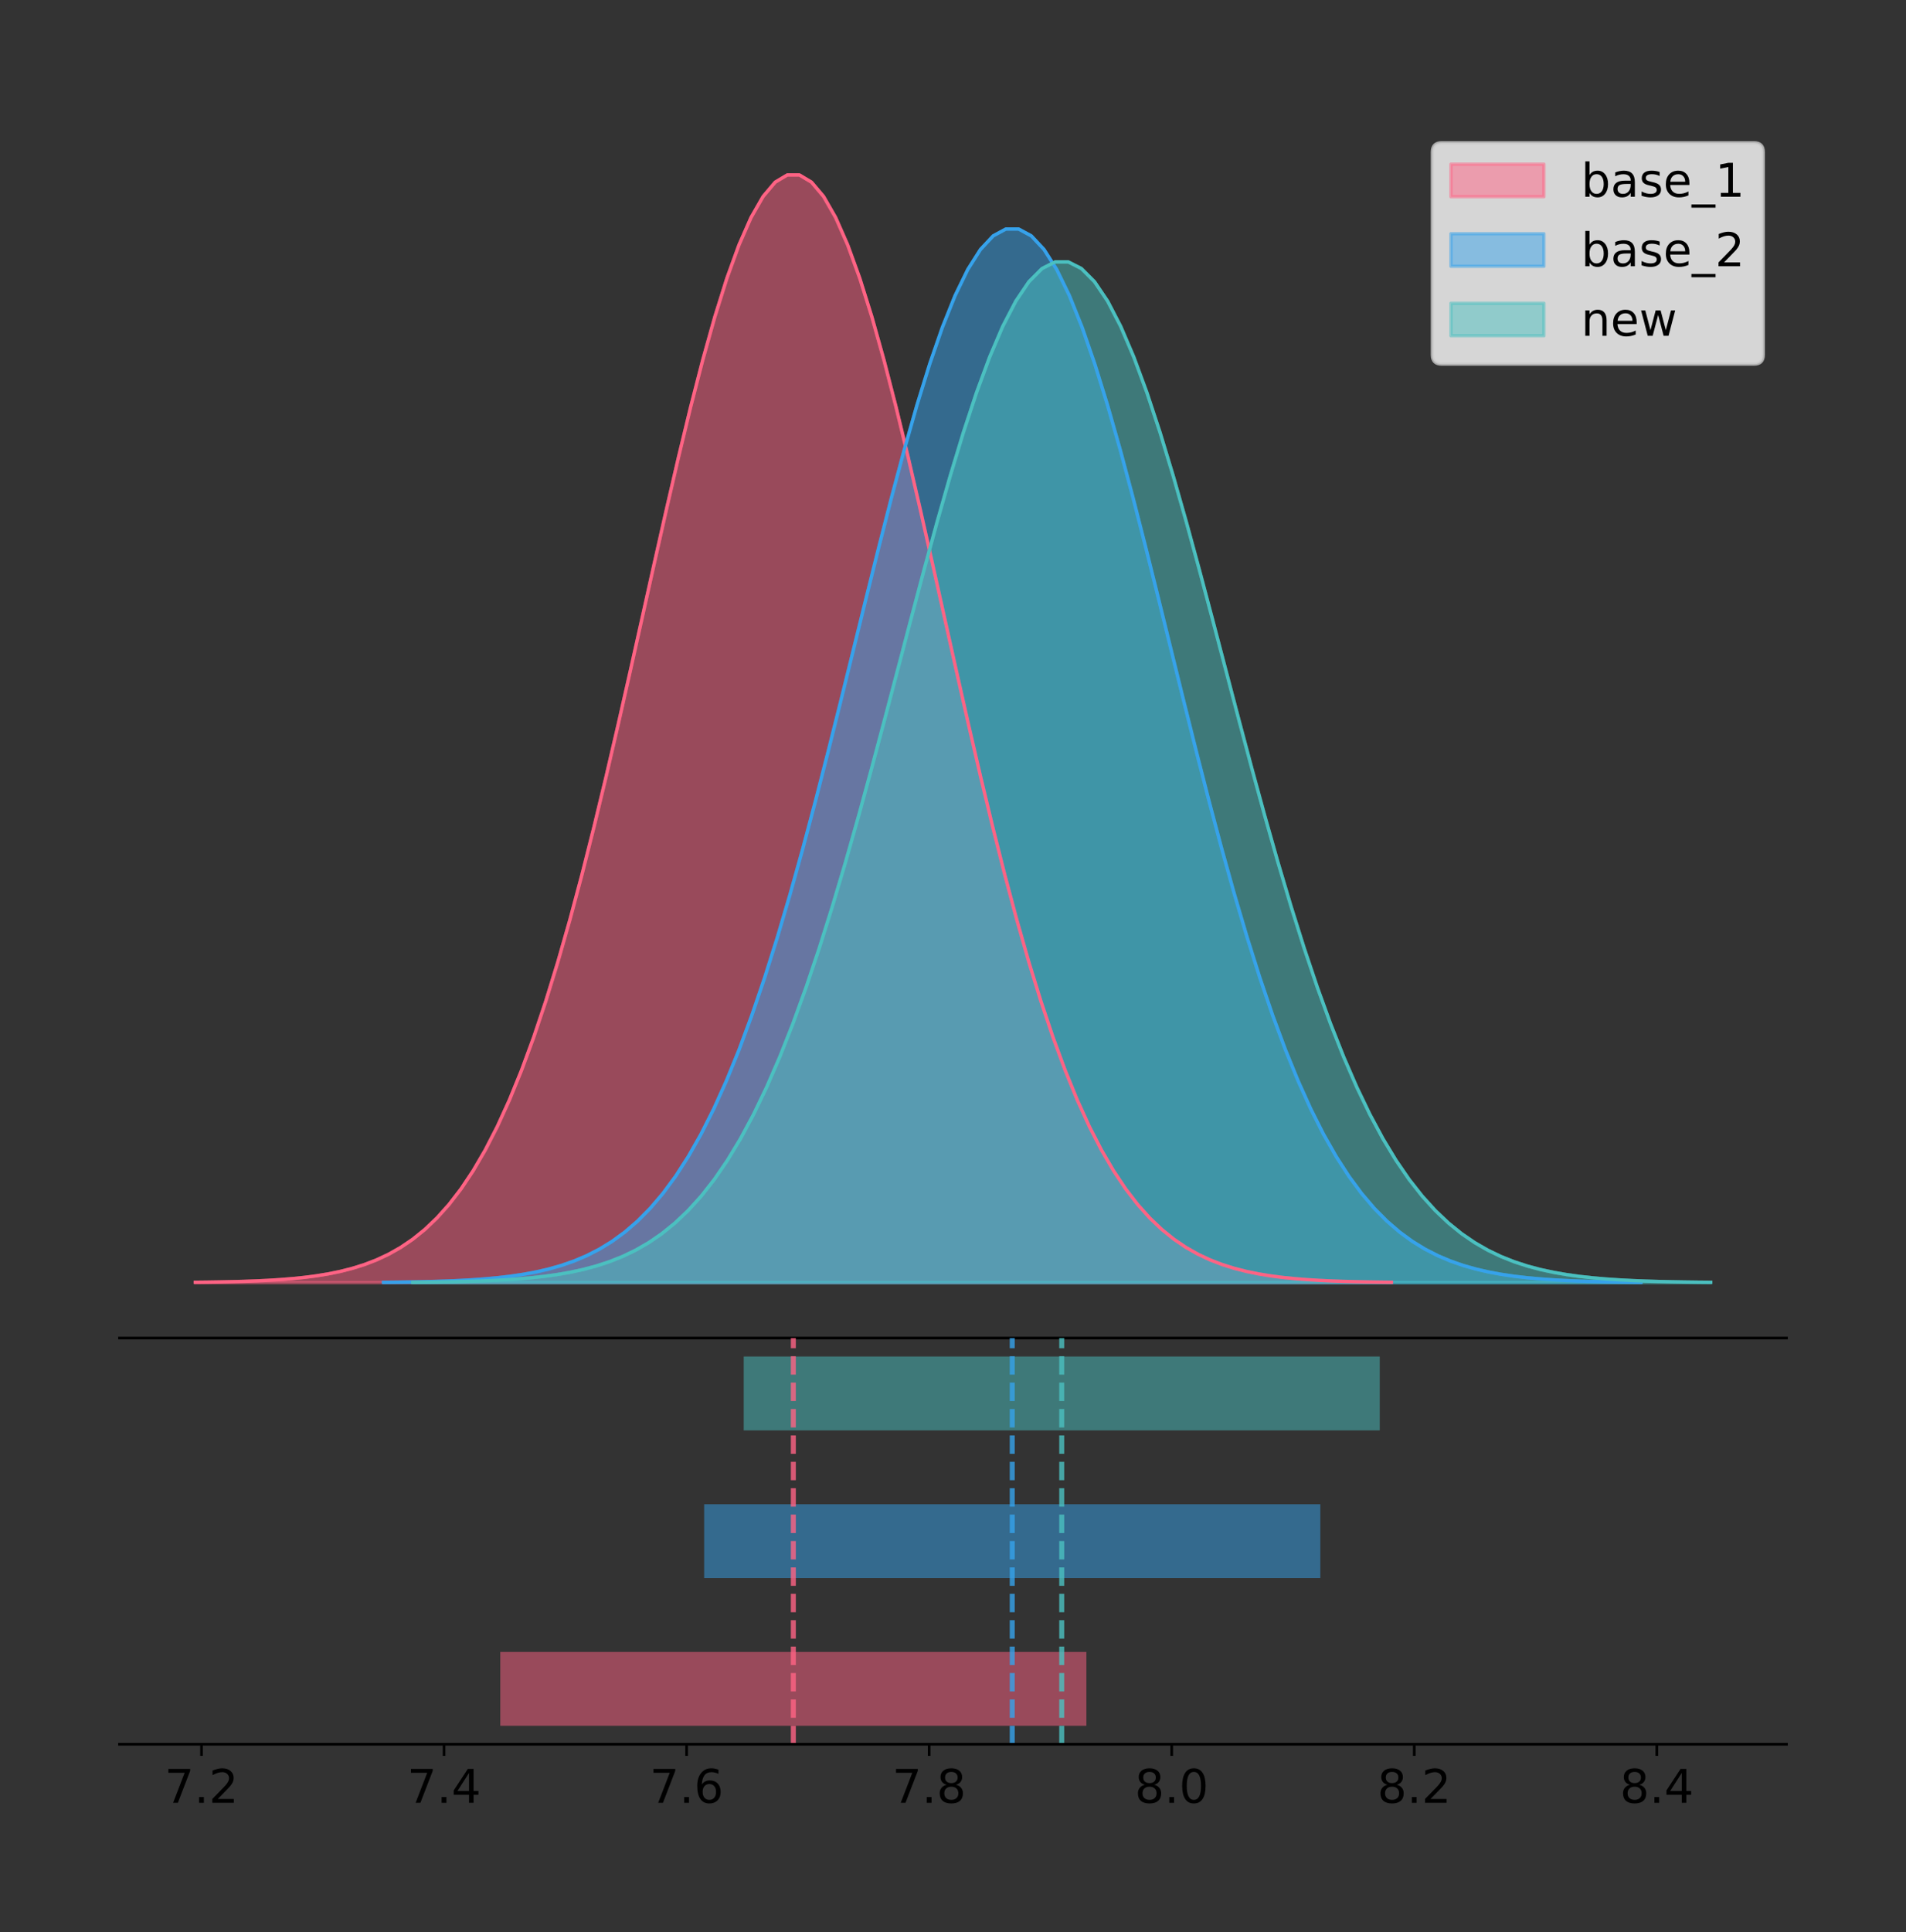 <?xml version="1.0" encoding="utf-8" standalone="no"?>
<!DOCTYPE svg PUBLIC "-//W3C//DTD SVG 1.1//EN"
  "http://www.w3.org/Graphics/SVG/1.1/DTD/svg11.dtd">
<!-- Created with matplotlib (https://matplotlib.org/) -->
<svg height="581.789pt" version="1.1" viewBox="0 0 574.2 581.789" width="574.2pt" xmlns="http://www.w3.org/2000/svg" xmlns:xlink="http://www.w3.org/1999/xlink">
 <rect x="0" y="0" width="574.2" height="581.789" fill="#333333" stroke="none"/>
 <defs>
  <style type="text/css">
*{stroke-linecap:butt;stroke-linejoin:round;}
  </style>
 </defs>
 <g id="figure_1">
  <g id="patch_1">
   <path d="M 0 581.789 
L 574.2 581.789 
L 574.2 0 
L 0 0 
z
" style="fill:none;"/>
  </g>
  <g id="axes_1">
   <g id="patch_2">
    <path d="M 36 402.93 
L 538.2 402.93 
L 538.2 36 
L 36 36 
z
" style="fill:none;"/>
   </g>
   <g id="PolyCollection_1">
    <defs>
     <path d="M 58.827 -195.538 
L 58.827 -195.65 
L 62.467 -195.692 
L 66.107 -195.749 
L 69.747 -195.825 
L 73.387 -195.925 
L 77.027 -196.058 
L 80.666 -196.23 
L 84.306 -196.455 
L 87.946 -196.744 
L 91.586 -197.115 
L 95.226 -197.585 
L 98.866 -198.179 
L 102.506 -198.923 
L 106.145 -199.848 
L 109.785 -200.99 
L 113.425 -202.39 
L 117.065 -204.093 
L 120.705 -206.151 
L 124.345 -208.617 
L 127.984 -211.552 
L 131.624 -215.017 
L 135.264 -219.078 
L 138.904 -223.801 
L 142.544 -229.25 
L 146.184 -235.488 
L 149.824 -242.572 
L 153.463 -250.552 
L 157.103 -259.468 
L 160.743 -269.344 
L 164.383 -280.192 
L 168.023 -292.002 
L 171.663 -304.744 
L 175.303 -318.365 
L 178.942 -332.786 
L 182.582 -347.901 
L 186.222 -363.58 
L 189.862 -379.667 
L 193.502 -395.98 
L 197.142 -412.318 
L 200.782 -428.462 
L 204.421 -444.18 
L 208.061 -459.23 
L 211.701 -473.372 
L 215.341 -486.366 
L 218.981 -497.987 
L 222.621 -508.025 
L 226.26 -516.294 
L 229.9 -522.64 
L 233.54 -526.94 
L 237.18 -529.111 
L 240.82 -529.111 
L 244.46 -526.94 
L 248.1 -522.64 
L 251.739 -516.294 
L 255.379 -508.025 
L 259.019 -497.987 
L 262.659 -486.366 
L 266.299 -473.372 
L 269.939 -459.23 
L 273.579 -444.18 
L 277.218 -428.462 
L 280.858 -412.318 
L 284.498 -395.98 
L 288.138 -379.667 
L 291.778 -363.58 
L 295.418 -347.901 
L 299.058 -332.786 
L 302.697 -318.365 
L 306.337 -304.744 
L 309.977 -292.002 
L 313.617 -280.192 
L 317.257 -269.344 
L 320.897 -259.468 
L 324.537 -250.552 
L 328.176 -242.572 
L 331.816 -235.488 
L 335.456 -229.25 
L 339.096 -223.801 
L 342.736 -219.078 
L 346.376 -215.017 
L 350.015 -211.552 
L 353.655 -208.617 
L 357.295 -206.151 
L 360.935 -204.093 
L 364.575 -202.39 
L 368.215 -200.99 
L 371.855 -199.848 
L 375.494 -198.923 
L 379.134 -198.179 
L 382.774 -197.585 
L 386.414 -197.115 
L 390.054 -196.744 
L 393.694 -196.455 
L 397.334 -196.23 
L 400.973 -196.058 
L 404.613 -195.925 
L 408.253 -195.825 
L 411.893 -195.749 
L 415.533 -195.692 
L 419.173 -195.65 
L 419.173 -195.538 
L 419.173 -195.538 
L 415.533 -195.538 
L 411.893 -195.538 
L 408.253 -195.538 
L 404.613 -195.538 
L 400.973 -195.538 
L 397.334 -195.538 
L 393.694 -195.538 
L 390.054 -195.538 
L 386.414 -195.538 
L 382.774 -195.538 
L 379.134 -195.538 
L 375.494 -195.538 
L 371.855 -195.538 
L 368.215 -195.538 
L 364.575 -195.538 
L 360.935 -195.538 
L 357.295 -195.538 
L 353.655 -195.538 
L 350.015 -195.538 
L 346.376 -195.538 
L 342.736 -195.538 
L 339.096 -195.538 
L 335.456 -195.538 
L 331.816 -195.538 
L 328.176 -195.538 
L 324.537 -195.538 
L 320.897 -195.538 
L 317.257 -195.538 
L 313.617 -195.538 
L 309.977 -195.538 
L 306.337 -195.538 
L 302.697 -195.538 
L 299.058 -195.538 
L 295.418 -195.538 
L 291.778 -195.538 
L 288.138 -195.538 
L 284.498 -195.538 
L 280.858 -195.538 
L 277.218 -195.538 
L 273.579 -195.538 
L 269.939 -195.538 
L 266.299 -195.538 
L 262.659 -195.538 
L 259.019 -195.538 
L 255.379 -195.538 
L 251.739 -195.538 
L 248.1 -195.538 
L 244.46 -195.538 
L 240.82 -195.538 
L 237.18 -195.538 
L 233.54 -195.538 
L 229.9 -195.538 
L 226.26 -195.538 
L 222.621 -195.538 
L 218.981 -195.538 
L 215.341 -195.538 
L 211.701 -195.538 
L 208.061 -195.538 
L 204.421 -195.538 
L 200.782 -195.538 
L 197.142 -195.538 
L 193.502 -195.538 
L 189.862 -195.538 
L 186.222 -195.538 
L 182.582 -195.538 
L 178.942 -195.538 
L 175.303 -195.538 
L 171.663 -195.538 
L 168.023 -195.538 
L 164.383 -195.538 
L 160.743 -195.538 
L 157.103 -195.538 
L 153.463 -195.538 
L 149.824 -195.538 
L 146.184 -195.538 
L 142.544 -195.538 
L 138.904 -195.538 
L 135.264 -195.538 
L 131.624 -195.538 
L 127.984 -195.538 
L 124.345 -195.538 
L 120.705 -195.538 
L 117.065 -195.538 
L 113.425 -195.538 
L 109.785 -195.538 
L 106.145 -195.538 
L 102.506 -195.538 
L 98.866 -195.538 
L 95.226 -195.538 
L 91.586 -195.538 
L 87.946 -195.538 
L 84.306 -195.538 
L 80.666 -195.538 
L 77.027 -195.538 
L 73.387 -195.538 
L 69.747 -195.538 
L 66.107 -195.538 
L 62.467 -195.538 
L 58.827 -195.538 
z
" id="mbec6d04363" style="stroke:#ff6384;stroke-opacity:0.5;"/>
    </defs>
    <g clip-path="url(#p413f0c3859)">
     <use style="fill:#ff6384;fill-opacity:0.5;stroke:#ff6384;stroke-opacity:0.5;" x="0" xlink:href="#mbec6d04363" y="581.789"/>
    </g>
   </g>
   <g id="PolyCollection_2">
    <defs>
     <path d="M 115.527 -195.538 
L 115.527 -195.645 
L 119.354 -195.685 
L 123.18 -195.739 
L 127.007 -195.811 
L 130.834 -195.906 
L 134.66 -196.032 
L 138.487 -196.197 
L 142.314 -196.41 
L 146.14 -196.685 
L 149.967 -197.038 
L 153.793 -197.485 
L 157.62 -198.05 
L 161.447 -198.758 
L 165.273 -199.638 
L 169.1 -200.724 
L 172.927 -202.056 
L 176.753 -203.676 
L 180.58 -205.633 
L 184.406 -207.979 
L 188.233 -210.77 
L 192.06 -214.066 
L 195.886 -217.929 
L 199.713 -222.421 
L 203.54 -227.604 
L 207.366 -233.538 
L 211.193 -240.277 
L 215.02 -247.867 
L 218.846 -256.347 
L 222.673 -265.742 
L 226.499 -276.06 
L 230.326 -287.294 
L 234.153 -299.414 
L 237.979 -312.37 
L 241.806 -326.087 
L 245.633 -340.464 
L 249.459 -355.378 
L 253.286 -370.679 
L 257.112 -386.196 
L 260.939 -401.737 
L 264.766 -417.093 
L 268.592 -432.044 
L 272.419 -446.359 
L 276.246 -459.81 
L 280.072 -472.171 
L 283.899 -483.224 
L 287.726 -492.772 
L 291.552 -500.638 
L 295.379 -506.674 
L 299.205 -510.764 
L 303.032 -512.829 
L 306.859 -512.829 
L 310.685 -510.764 
L 314.512 -506.674 
L 318.339 -500.638 
L 322.165 -492.772 
L 325.992 -483.224 
L 329.818 -472.171 
L 333.645 -459.81 
L 337.472 -446.359 
L 341.298 -432.044 
L 345.125 -417.093 
L 348.952 -401.737 
L 352.778 -386.196 
L 356.605 -370.679 
L 360.432 -355.378 
L 364.258 -340.464 
L 368.085 -326.087 
L 371.911 -312.37 
L 375.738 -299.414 
L 379.565 -287.294 
L 383.391 -276.06 
L 387.218 -265.742 
L 391.045 -256.347 
L 394.871 -247.867 
L 398.698 -240.277 
L 402.524 -233.538 
L 406.351 -227.604 
L 410.178 -222.421 
L 414.004 -217.929 
L 417.831 -214.066 
L 421.658 -210.77 
L 425.484 -207.979 
L 429.311 -205.633 
L 433.138 -203.676 
L 436.964 -202.056 
L 440.791 -200.724 
L 444.617 -199.638 
L 448.444 -198.758 
L 452.271 -198.05 
L 456.097 -197.485 
L 459.924 -197.038 
L 463.751 -196.685 
L 467.577 -196.41 
L 471.404 -196.197 
L 475.23 -196.032 
L 479.057 -195.906 
L 482.884 -195.811 
L 486.71 -195.739 
L 490.537 -195.685 
L 494.364 -195.645 
L 494.364 -195.538 
L 494.364 -195.538 
L 490.537 -195.538 
L 486.71 -195.538 
L 482.884 -195.538 
L 479.057 -195.538 
L 475.23 -195.538 
L 471.404 -195.538 
L 467.577 -195.538 
L 463.751 -195.538 
L 459.924 -195.538 
L 456.097 -195.538 
L 452.271 -195.538 
L 448.444 -195.538 
L 444.617 -195.538 
L 440.791 -195.538 
L 436.964 -195.538 
L 433.138 -195.538 
L 429.311 -195.538 
L 425.484 -195.538 
L 421.658 -195.538 
L 417.831 -195.538 
L 414.004 -195.538 
L 410.178 -195.538 
L 406.351 -195.538 
L 402.524 -195.538 
L 398.698 -195.538 
L 394.871 -195.538 
L 391.045 -195.538 
L 387.218 -195.538 
L 383.391 -195.538 
L 379.565 -195.538 
L 375.738 -195.538 
L 371.911 -195.538 
L 368.085 -195.538 
L 364.258 -195.538 
L 360.432 -195.538 
L 356.605 -195.538 
L 352.778 -195.538 
L 348.952 -195.538 
L 345.125 -195.538 
L 341.298 -195.538 
L 337.472 -195.538 
L 333.645 -195.538 
L 329.818 -195.538 
L 325.992 -195.538 
L 322.165 -195.538 
L 318.339 -195.538 
L 314.512 -195.538 
L 310.685 -195.538 
L 306.859 -195.538 
L 303.032 -195.538 
L 299.205 -195.538 
L 295.379 -195.538 
L 291.552 -195.538 
L 287.726 -195.538 
L 283.899 -195.538 
L 280.072 -195.538 
L 276.246 -195.538 
L 272.419 -195.538 
L 268.592 -195.538 
L 264.766 -195.538 
L 260.939 -195.538 
L 257.112 -195.538 
L 253.286 -195.538 
L 249.459 -195.538 
L 245.633 -195.538 
L 241.806 -195.538 
L 237.979 -195.538 
L 234.153 -195.538 
L 230.326 -195.538 
L 226.499 -195.538 
L 222.673 -195.538 
L 218.846 -195.538 
L 215.02 -195.538 
L 211.193 -195.538 
L 207.366 -195.538 
L 203.54 -195.538 
L 199.713 -195.538 
L 195.886 -195.538 
L 192.06 -195.538 
L 188.233 -195.538 
L 184.406 -195.538 
L 180.58 -195.538 
L 176.753 -195.538 
L 172.927 -195.538 
L 169.1 -195.538 
L 165.273 -195.538 
L 161.447 -195.538 
L 157.62 -195.538 
L 153.793 -195.538 
L 149.967 -195.538 
L 146.14 -195.538 
L 142.314 -195.538 
L 138.487 -195.538 
L 134.66 -195.538 
L 130.834 -195.538 
L 127.007 -195.538 
L 123.18 -195.538 
L 119.354 -195.538 
L 115.527 -195.538 
z
" id="m5f79b264ab" style="stroke:#36a2eb;stroke-opacity:0.5;"/>
    </defs>
    <g clip-path="url(#p413f0c3859)">
     <use style="fill:#36a2eb;fill-opacity:0.5;stroke:#36a2eb;stroke-opacity:0.5;" x="0" xlink:href="#m5f79b264ab" y="581.789"/>
    </g>
   </g>
   <g id="PolyCollection_3">
    <defs>
     <path d="M 124.33 -195.538 
L 124.33 -195.641 
L 128.28 -195.68 
L 132.23 -195.732 
L 136.18 -195.802 
L 140.13 -195.895 
L 144.08 -196.017 
L 148.03 -196.176 
L 151.98 -196.383 
L 155.93 -196.65 
L 159.88 -196.991 
L 163.83 -197.425 
L 167.78 -197.972 
L 171.73 -198.657 
L 175.679 -199.51 
L 179.629 -200.562 
L 183.579 -201.852 
L 187.529 -203.422 
L 191.479 -205.318 
L 195.429 -207.59 
L 199.379 -210.295 
L 203.329 -213.488 
L 207.279 -217.23 
L 211.229 -221.582 
L 215.179 -226.603 
L 219.129 -232.352 
L 223.078 -238.88 
L 227.028 -246.234 
L 230.978 -254.449 
L 234.928 -263.55 
L 238.878 -273.547 
L 242.828 -284.43 
L 246.778 -296.172 
L 250.728 -308.723 
L 254.678 -322.012 
L 258.628 -335.941 
L 262.578 -350.389 
L 266.528 -365.213 
L 270.478 -380.245 
L 274.427 -395.301 
L 278.377 -410.178 
L 282.327 -424.661 
L 286.277 -438.53 
L 290.227 -451.562 
L 294.177 -463.536 
L 298.127 -474.244 
L 302.077 -483.494 
L 306.027 -491.115 
L 309.977 -496.962 
L 313.927 -500.925 
L 317.877 -502.925 
L 321.827 -502.925 
L 325.776 -500.925 
L 329.726 -496.962 
L 333.676 -491.115 
L 337.626 -483.494 
L 341.576 -474.244 
L 345.526 -463.536 
L 349.476 -451.562 
L 353.426 -438.53 
L 357.376 -424.661 
L 361.326 -410.178 
L 365.276 -395.301 
L 369.226 -380.245 
L 373.176 -365.213 
L 377.125 -350.389 
L 381.075 -335.941 
L 385.025 -322.012 
L 388.975 -308.723 
L 392.925 -296.172 
L 396.875 -284.43 
L 400.825 -273.547 
L 404.775 -263.55 
L 408.725 -254.449 
L 412.675 -246.234 
L 416.625 -238.88 
L 420.575 -232.352 
L 424.525 -226.603 
L 428.474 -221.582 
L 432.424 -217.23 
L 436.374 -213.488 
L 440.324 -210.295 
L 444.274 -207.59 
L 448.224 -205.318 
L 452.174 -203.422 
L 456.124 -201.852 
L 460.074 -200.562 
L 464.024 -199.51 
L 467.974 -198.657 
L 471.924 -197.972 
L 475.874 -197.425 
L 479.823 -196.991 
L 483.773 -196.65 
L 487.723 -196.383 
L 491.673 -196.176 
L 495.623 -196.017 
L 499.573 -195.895 
L 503.523 -195.802 
L 507.473 -195.732 
L 511.423 -195.68 
L 515.373 -195.641 
L 515.373 -195.538 
L 515.373 -195.538 
L 511.423 -195.538 
L 507.473 -195.538 
L 503.523 -195.538 
L 499.573 -195.538 
L 495.623 -195.538 
L 491.673 -195.538 
L 487.723 -195.538 
L 483.773 -195.538 
L 479.823 -195.538 
L 475.874 -195.538 
L 471.924 -195.538 
L 467.974 -195.538 
L 464.024 -195.538 
L 460.074 -195.538 
L 456.124 -195.538 
L 452.174 -195.538 
L 448.224 -195.538 
L 444.274 -195.538 
L 440.324 -195.538 
L 436.374 -195.538 
L 432.424 -195.538 
L 428.474 -195.538 
L 424.525 -195.538 
L 420.575 -195.538 
L 416.625 -195.538 
L 412.675 -195.538 
L 408.725 -195.538 
L 404.775 -195.538 
L 400.825 -195.538 
L 396.875 -195.538 
L 392.925 -195.538 
L 388.975 -195.538 
L 385.025 -195.538 
L 381.075 -195.538 
L 377.125 -195.538 
L 373.176 -195.538 
L 369.226 -195.538 
L 365.276 -195.538 
L 361.326 -195.538 
L 357.376 -195.538 
L 353.426 -195.538 
L 349.476 -195.538 
L 345.526 -195.538 
L 341.576 -195.538 
L 337.626 -195.538 
L 333.676 -195.538 
L 329.726 -195.538 
L 325.776 -195.538 
L 321.827 -195.538 
L 317.877 -195.538 
L 313.927 -195.538 
L 309.977 -195.538 
L 306.027 -195.538 
L 302.077 -195.538 
L 298.127 -195.538 
L 294.177 -195.538 
L 290.227 -195.538 
L 286.277 -195.538 
L 282.327 -195.538 
L 278.377 -195.538 
L 274.427 -195.538 
L 270.478 -195.538 
L 266.528 -195.538 
L 262.578 -195.538 
L 258.628 -195.538 
L 254.678 -195.538 
L 250.728 -195.538 
L 246.778 -195.538 
L 242.828 -195.538 
L 238.878 -195.538 
L 234.928 -195.538 
L 230.978 -195.538 
L 227.028 -195.538 
L 223.078 -195.538 
L 219.129 -195.538 
L 215.179 -195.538 
L 211.229 -195.538 
L 207.279 -195.538 
L 203.329 -195.538 
L 199.379 -195.538 
L 195.429 -195.538 
L 191.479 -195.538 
L 187.529 -195.538 
L 183.579 -195.538 
L 179.629 -195.538 
L 175.679 -195.538 
L 171.73 -195.538 
L 167.78 -195.538 
L 163.83 -195.538 
L 159.88 -195.538 
L 155.93 -195.538 
L 151.98 -195.538 
L 148.03 -195.538 
L 144.08 -195.538 
L 140.13 -195.538 
L 136.18 -195.538 
L 132.23 -195.538 
L 128.28 -195.538 
L 124.33 -195.538 
z
" id="m7a0b316abb" style="stroke:#4bc0c0;stroke-opacity:0.5;"/>
    </defs>
    <g clip-path="url(#p413f0c3859)">
     <use style="fill:#4bc0c0;fill-opacity:0.5;stroke:#4bc0c0;stroke-opacity:0.5;" x="0" xlink:href="#m7a0b316abb" y="581.789"/>
    </g>
   </g>
   <g id="line2d_1">
    <path clip-path="url(#p413f0c3859)" d="M 58.827 386.139 
L 62.467 386.097 
L 66.107 386.04 
L 69.747 385.965 
L 73.387 385.864 
L 77.027 385.732 
L 80.666 385.559 
L 84.306 385.334 
L 87.946 385.045 
L 91.586 384.675 
L 95.226 384.204 
L 98.866 383.61 
L 102.506 382.867 
L 106.145 381.941 
L 109.785 380.799 
L 113.425 379.399 
L 117.065 377.696 
L 120.705 375.639 
L 124.345 373.172 
L 127.984 370.238 
L 131.624 366.772 
L 135.264 362.711 
L 138.904 357.989 
L 142.544 352.539 
L 146.184 346.301 
L 149.824 339.217 
L 153.463 331.237 
L 157.103 322.322 
L 160.743 312.445 
L 164.383 301.597 
L 168.023 289.787 
L 171.663 277.045 
L 175.303 263.424 
L 178.942 249.004 
L 182.582 233.888 
L 186.222 218.209 
L 189.862 202.123 
L 193.502 185.809 
L 197.142 169.471 
L 200.782 153.327 
L 204.421 137.61 
L 208.061 122.559 
L 211.701 108.418 
L 215.341 95.423 
L 218.981 83.803 
L 222.621 73.765 
L 226.26 65.495 
L 229.9 59.15 
L 233.54 54.85 
L 237.18 52.679 
L 240.82 52.679 
L 244.46 54.85 
L 248.1 59.15 
L 251.739 65.495 
L 255.379 73.765 
L 259.019 83.803 
L 262.659 95.423 
L 266.299 108.418 
L 269.939 122.559 
L 273.579 137.61 
L 277.218 153.327 
L 280.858 169.471 
L 284.498 185.809 
L 288.138 202.123 
L 291.778 218.209 
L 295.418 233.888 
L 299.058 249.004 
L 302.697 263.424 
L 306.337 277.045 
L 309.977 289.787 
L 313.617 301.597 
L 317.257 312.445 
L 320.897 322.322 
L 324.537 331.237 
L 328.176 339.217 
L 331.816 346.301 
L 335.456 352.539 
L 339.096 357.989 
L 342.736 362.711 
L 346.376 366.772 
L 350.015 370.238 
L 353.655 373.172 
L 357.295 375.639 
L 360.935 377.696 
L 364.575 379.399 
L 368.215 380.799 
L 371.855 381.941 
L 375.494 382.867 
L 379.134 383.61 
L 382.774 384.204 
L 386.414 384.675 
L 390.054 385.045 
L 393.694 385.334 
L 397.334 385.559 
L 400.973 385.732 
L 404.613 385.864 
L 408.253 385.965 
L 411.893 386.04 
L 415.533 386.097 
L 419.173 386.139 
" style="fill:none;stroke:#ff6384;stroke-linecap:square;"/>
   </g>
   <g id="line2d_2">
    <path clip-path="url(#p413f0c3859)" d="M 115.527 386.145 
L 119.354 386.105 
L 123.18 386.051 
L 127.007 385.979 
L 130.834 385.883 
L 134.66 385.757 
L 138.487 385.593 
L 142.314 385.379 
L 146.14 385.104 
L 149.967 384.752 
L 153.793 384.304 
L 157.62 383.739 
L 161.447 383.032 
L 165.273 382.152 
L 169.1 381.065 
L 172.927 379.734 
L 176.753 378.114 
L 180.58 376.157 
L 184.406 373.811 
L 188.233 371.019 
L 192.06 367.723 
L 195.886 363.86 
L 199.713 359.368 
L 203.54 354.185 
L 207.366 348.251 
L 211.193 341.513 
L 215.02 333.922 
L 218.846 325.442 
L 222.673 316.048 
L 226.499 305.729 
L 230.326 294.496 
L 234.153 282.375 
L 237.979 269.419 
L 241.806 255.703 
L 245.633 241.325 
L 249.459 226.411 
L 253.286 211.11 
L 257.112 195.593 
L 260.939 180.052 
L 264.766 164.696 
L 268.592 149.746 
L 272.419 135.43 
L 276.246 121.979 
L 280.072 109.619 
L 283.899 98.565 
L 287.726 89.017 
L 291.552 81.151 
L 295.379 75.116 
L 299.205 71.026 
L 303.032 68.96 
L 306.859 68.96 
L 310.685 71.026 
L 314.512 75.116 
L 318.339 81.151 
L 322.165 89.017 
L 325.992 98.565 
L 329.818 109.619 
L 333.645 121.979 
L 337.472 135.43 
L 341.298 149.746 
L 345.125 164.696 
L 348.952 180.052 
L 352.778 195.593 
L 356.605 211.11 
L 360.432 226.411 
L 364.258 241.325 
L 368.085 255.703 
L 371.911 269.419 
L 375.738 282.375 
L 379.565 294.496 
L 383.391 305.729 
L 387.218 316.048 
L 391.045 325.442 
L 394.871 333.922 
L 398.698 341.513 
L 402.524 348.251 
L 406.351 354.185 
L 410.178 359.368 
L 414.004 363.86 
L 417.831 367.723 
L 421.658 371.019 
L 425.484 373.811 
L 429.311 376.157 
L 433.138 378.114 
L 436.964 379.734 
L 440.791 381.065 
L 444.617 382.152 
L 448.444 383.032 
L 452.271 383.739 
L 456.097 384.304 
L 459.924 384.752 
L 463.751 385.104 
L 467.577 385.379 
L 471.404 385.593 
L 475.23 385.757 
L 479.057 385.883 
L 482.884 385.979 
L 486.71 386.051 
L 490.537 386.105 
L 494.364 386.145 
" style="fill:none;stroke:#36a2eb;stroke-linecap:square;"/>
   </g>
   <g id="line2d_3">
    <path clip-path="url(#p413f0c3859)" d="M 124.33 386.148 
L 128.28 386.109 
L 132.23 386.057 
L 136.18 385.987 
L 140.13 385.894 
L 144.08 385.773 
L 148.03 385.613 
L 151.98 385.406 
L 155.93 385.14 
L 159.88 384.798 
L 163.83 384.365 
L 167.78 383.818 
L 171.73 383.132 
L 175.679 382.28 
L 179.629 381.227 
L 183.579 379.937 
L 187.529 378.368 
L 191.479 376.472 
L 195.429 374.199 
L 199.379 371.495 
L 203.329 368.302 
L 207.279 364.559 
L 211.229 360.207 
L 215.179 355.186 
L 219.129 349.437 
L 223.078 342.909 
L 227.028 335.556 
L 230.978 327.34 
L 234.928 318.239 
L 238.878 308.243 
L 242.828 297.36 
L 246.778 285.618 
L 250.728 273.066 
L 254.678 259.778 
L 258.628 245.849 
L 262.578 231.4 
L 266.528 216.577 
L 270.478 201.544 
L 274.427 186.488 
L 278.377 171.612 
L 282.327 157.128 
L 286.277 143.259 
L 290.227 130.228 
L 294.177 118.253 
L 298.127 107.545 
L 302.077 98.295 
L 306.027 90.675 
L 309.977 84.827 
L 313.927 80.865 
L 317.877 78.864 
L 321.827 78.864 
L 325.776 80.865 
L 329.726 84.827 
L 333.676 90.675 
L 337.626 98.295 
L 341.576 107.545 
L 345.526 118.253 
L 349.476 130.228 
L 353.426 143.259 
L 357.376 157.128 
L 361.326 171.612 
L 365.276 186.488 
L 369.226 201.544 
L 373.176 216.577 
L 377.125 231.4 
L 381.075 245.849 
L 385.025 259.778 
L 388.975 273.066 
L 392.925 285.618 
L 396.875 297.36 
L 400.825 308.243 
L 404.775 318.239 
L 408.725 327.34 
L 412.675 335.556 
L 416.625 342.909 
L 420.575 349.437 
L 424.525 355.186 
L 428.474 360.207 
L 432.424 364.559 
L 436.374 368.302 
L 440.324 371.495 
L 444.274 374.199 
L 448.224 376.472 
L 452.174 378.368 
L 456.124 379.937 
L 460.074 381.227 
L 464.024 382.28 
L 467.974 383.132 
L 471.924 383.818 
L 475.874 384.365 
L 479.823 384.798 
L 483.773 385.14 
L 487.723 385.406 
L 491.673 385.613 
L 495.623 385.773 
L 499.573 385.894 
L 503.523 385.987 
L 507.473 386.057 
L 511.423 386.109 
L 515.373 386.148 
" style="fill:none;stroke:#4bc0c0;stroke-linecap:square;"/>
   </g>
   <g id="patch_3">
    <path d="M 36 402.93 
L 538.2 402.93 
" style="fill:none;stroke:#000000;stroke-linecap:square;stroke-linejoin:miter;stroke-width:0.8;"/>
   </g>
   <g id="legend_1">
    <g id="patch_4">
     <path d="M 434.318 109.627 
L 528.4 109.627 
Q 531.2 109.627 531.2 106.827 
L 531.2 45.8 
Q 531.2 43 528.4 43 
L 434.318 43 
Q 431.518 43 431.518 45.8 
L 431.518 106.827 
Q 431.518 109.627 434.318 109.627 
z
" style="fill:#ffffff;opacity:0.8;stroke:#cccccc;stroke-linejoin:miter;"/>
    </g>
    <g id="patch_5">
     <path d="M 437.118 59.238 
L 465.118 59.238 
L 465.118 49.438 
L 437.118 49.438 
z
" style="fill:#ff6384;opacity:0.5;stroke:#ff6384;stroke-linejoin:miter;"/>
    </g>
    <g id="text_1">
     <!-- base_1 -->
     <defs>
      <path d="M 48.688 27.297 
Q 48.688 37.203 44.609 42.844 
Q 40.531 48.484 33.406 48.484 
Q 26.266 48.484 22.188 42.844 
Q 18.109 37.203 18.109 27.297 
Q 18.109 17.391 22.188 11.75 
Q 26.266 6.109 33.406 6.109 
Q 40.531 6.109 44.609 11.75 
Q 48.688 17.391 48.688 27.297 
z
M 18.109 46.391 
Q 20.953 51.266 25.266 53.625 
Q 29.594 56 35.594 56 
Q 45.562 56 51.781 48.094 
Q 58.016 40.188 58.016 27.297 
Q 58.016 14.406 51.781 6.484 
Q 45.562 -1.422 35.594 -1.422 
Q 29.594 -1.422 25.266 0.953 
Q 20.953 3.328 18.109 8.203 
L 18.109 0 
L 9.078 0 
L 9.078 75.984 
L 18.109 75.984 
z
" id="DejaVuSans-98"/>
      <path d="M 34.281 27.484 
Q 23.391 27.484 19.188 25 
Q 14.984 22.516 14.984 16.5 
Q 14.984 11.719 18.141 8.906 
Q 21.297 6.109 26.703 6.109 
Q 34.188 6.109 38.703 11.406 
Q 43.219 16.703 43.219 25.484 
L 43.219 27.484 
z
M 52.203 31.203 
L 52.203 0 
L 43.219 0 
L 43.219 8.297 
Q 40.141 3.328 35.547 0.953 
Q 30.953 -1.422 24.312 -1.422 
Q 15.922 -1.422 10.953 3.297 
Q 6 8.016 6 15.922 
Q 6 25.141 12.172 29.828 
Q 18.359 34.516 30.609 34.516 
L 43.219 34.516 
L 43.219 35.406 
Q 43.219 41.609 39.141 45 
Q 35.062 48.391 27.688 48.391 
Q 23 48.391 18.547 47.266 
Q 14.109 46.141 10.016 43.891 
L 10.016 52.203 
Q 14.938 54.109 19.578 55.047 
Q 24.219 56 28.609 56 
Q 40.484 56 46.344 49.844 
Q 52.203 43.703 52.203 31.203 
z
" id="DejaVuSans-97"/>
      <path d="M 44.281 53.078 
L 44.281 44.578 
Q 40.484 46.531 36.375 47.5 
Q 32.281 48.484 27.875 48.484 
Q 21.188 48.484 17.844 46.438 
Q 14.5 44.391 14.5 40.281 
Q 14.5 37.156 16.891 35.375 
Q 19.281 33.594 26.516 31.984 
L 29.594 31.297 
Q 39.156 29.25 43.188 25.516 
Q 47.219 21.781 47.219 15.094 
Q 47.219 7.469 41.188 3.016 
Q 35.156 -1.422 24.609 -1.422 
Q 20.219 -1.422 15.453 -0.562 
Q 10.688 0.297 5.422 2 
L 5.422 11.281 
Q 10.406 8.688 15.234 7.391 
Q 20.062 6.109 24.812 6.109 
Q 31.156 6.109 34.562 8.281 
Q 37.984 10.453 37.984 14.406 
Q 37.984 18.062 35.516 20.016 
Q 33.062 21.969 24.703 23.781 
L 21.578 24.516 
Q 13.234 26.266 9.516 29.906 
Q 5.812 33.547 5.812 39.891 
Q 5.812 47.609 11.281 51.797 
Q 16.75 56 26.812 56 
Q 31.781 56 36.172 55.266 
Q 40.578 54.547 44.281 53.078 
z
" id="DejaVuSans-115"/>
      <path d="M 56.203 29.594 
L 56.203 25.203 
L 14.891 25.203 
Q 15.484 15.922 20.484 11.062 
Q 25.484 6.203 34.422 6.203 
Q 39.594 6.203 44.453 7.469 
Q 49.312 8.734 54.109 11.281 
L 54.109 2.781 
Q 49.266 0.734 44.188 -0.344 
Q 39.109 -1.422 33.891 -1.422 
Q 20.797 -1.422 13.156 6.188 
Q 5.516 13.812 5.516 26.812 
Q 5.516 40.234 12.766 48.109 
Q 20.016 56 32.328 56 
Q 43.359 56 49.781 48.891 
Q 56.203 41.797 56.203 29.594 
z
M 47.219 32.234 
Q 47.125 39.594 43.094 43.984 
Q 39.062 48.391 32.422 48.391 
Q 24.906 48.391 20.391 44.141 
Q 15.875 39.891 15.188 32.172 
z
" id="DejaVuSans-101"/>
      <path d="M 50.984 -16.609 
L 50.984 -23.578 
L -0.984 -23.578 
L -0.984 -16.609 
z
" id="DejaVuSans-95"/>
      <path d="M 12.406 8.297 
L 28.516 8.297 
L 28.516 63.922 
L 10.984 60.406 
L 10.984 69.391 
L 28.422 72.906 
L 38.281 72.906 
L 38.281 8.297 
L 54.391 8.297 
L 54.391 0 
L 12.406 0 
z
" id="DejaVuSans-49"/>
     </defs>
     <g transform="translate(476.318 59.238)scale(0.14 -0.14)">
      <use xlink:href="#DejaVuSans-98"/>
      <use x="63.477" xlink:href="#DejaVuSans-97"/>
      <use x="124.756" xlink:href="#DejaVuSans-115"/>
      <use x="176.855" xlink:href="#DejaVuSans-101"/>
      <use x="238.379" xlink:href="#DejaVuSans-95"/>
      <use x="288.379" xlink:href="#DejaVuSans-49"/>
     </g>
    </g>
    <g id="patch_6">
     <path d="M 437.118 80.177 
L 465.118 80.177 
L 465.118 70.377 
L 437.118 70.377 
z
" style="fill:#36a2eb;opacity:0.5;stroke:#36a2eb;stroke-linejoin:miter;"/>
    </g>
    <g id="text_2">
     <!-- base_2 -->
     <defs>
      <path d="M 19.188 8.297 
L 53.609 8.297 
L 53.609 0 
L 7.328 0 
L 7.328 8.297 
Q 12.938 14.109 22.625 23.891 
Q 32.328 33.688 34.812 36.531 
Q 39.547 41.844 41.422 45.531 
Q 43.312 49.219 43.312 52.781 
Q 43.312 58.594 39.234 62.25 
Q 35.156 65.922 28.609 65.922 
Q 23.969 65.922 18.812 64.312 
Q 13.672 62.703 7.812 59.422 
L 7.812 69.391 
Q 13.766 71.781 18.938 73 
Q 24.125 74.219 28.422 74.219 
Q 39.75 74.219 46.484 68.547 
Q 53.219 62.891 53.219 53.422 
Q 53.219 48.922 51.531 44.891 
Q 49.859 40.875 45.406 35.406 
Q 44.188 33.984 37.641 27.219 
Q 31.109 20.453 19.188 8.297 
z
" id="DejaVuSans-50"/>
     </defs>
     <g transform="translate(476.318 80.177)scale(0.14 -0.14)">
      <use xlink:href="#DejaVuSans-98"/>
      <use x="63.477" xlink:href="#DejaVuSans-97"/>
      <use x="124.756" xlink:href="#DejaVuSans-115"/>
      <use x="176.855" xlink:href="#DejaVuSans-101"/>
      <use x="238.379" xlink:href="#DejaVuSans-95"/>
      <use x="288.379" xlink:href="#DejaVuSans-50"/>
     </g>
    </g>
    <g id="patch_7">
     <path d="M 437.118 101.115 
L 465.118 101.115 
L 465.118 91.315 
L 437.118 91.315 
z
" style="fill:#4bc0c0;opacity:0.5;stroke:#4bc0c0;stroke-linejoin:miter;"/>
    </g>
    <g id="text_3">
     <!-- new -->
     <defs>
      <path d="M 54.891 33.016 
L 54.891 0 
L 45.906 0 
L 45.906 32.719 
Q 45.906 40.484 42.875 44.328 
Q 39.844 48.188 33.797 48.188 
Q 26.516 48.188 22.312 43.547 
Q 18.109 38.922 18.109 30.906 
L 18.109 0 
L 9.078 0 
L 9.078 54.688 
L 18.109 54.688 
L 18.109 46.188 
Q 21.344 51.125 25.703 53.562 
Q 30.078 56 35.797 56 
Q 45.219 56 50.047 50.172 
Q 54.891 44.344 54.891 33.016 
z
" id="DejaVuSans-110"/>
      <path d="M 4.203 54.688 
L 13.188 54.688 
L 24.422 12.016 
L 35.594 54.688 
L 46.188 54.688 
L 57.422 12.016 
L 68.609 54.688 
L 77.594 54.688 
L 63.281 0 
L 52.688 0 
L 40.922 44.828 
L 29.109 0 
L 18.5 0 
z
" id="DejaVuSans-119"/>
     </defs>
     <g transform="translate(476.318 101.115)scale(0.14 -0.14)">
      <use xlink:href="#DejaVuSans-110"/>
      <use x="63.379" xlink:href="#DejaVuSans-101"/>
      <use x="124.902" xlink:href="#DejaVuSans-119"/>
     </g>
    </g>
   </g>
  </g>
  <g id="axes_2">
   <g id="patch_8">
    <path d="M 36 525.24 
L 538.2 525.24 
L 538.2 402.93 
L 36 402.93 
z
" style="fill:none;"/>
   </g>
   <g id="patch_9">
    <path clip-path="url(#p0299d3d216)" d="M 150.715 519.68 
L 327.285 519.68 
L 327.285 497.442 
L 150.715 497.442 
z
" style="fill:#ff6384;opacity:0.5;"/>
   </g>
   <g id="patch_10">
    <path clip-path="url(#p0299d3d216)" d="M 212.13 475.204 
L 397.76 475.204 
L 397.76 452.966 
L 212.13 452.966 
z
" style="fill:#36a2eb;opacity:0.5;"/>
   </g>
   <g id="patch_11">
    <path clip-path="url(#p0299d3d216)" d="M 224.046 430.728 
L 415.657 430.728 
L 415.657 408.49 
L 224.046 408.49 
z
" style="fill:#4bc0c0;opacity:0.5;"/>
   </g>
   <g id="matplotlib.axis_1">
    <g id="xtick_1">
     <g id="line2d_4">
      <defs>
       <path d="M 0 0 
L 0 3.5 
" id="m31e432d4f5" style="stroke:#000000;stroke-width:0.8;"/>
      </defs>
      <g>
       <use style="stroke:#000000;stroke-width:0.8;" x="60.71" xlink:href="#m31e432d4f5" y="525.24"/>
      </g>
     </g>
     <g id="text_4">
      <!-- 7.2 -->
      <defs>
       <path d="M 8.203 72.906 
L 55.078 72.906 
L 55.078 68.703 
L 28.609 0 
L 18.312 0 
L 43.219 64.594 
L 8.203 64.594 
z
" id="DejaVuSans-55"/>
       <path d="M 10.688 12.406 
L 21 12.406 
L 21 0 
L 10.688 0 
z
" id="DejaVuSans-46"/>
      </defs>
      <g transform="translate(49.578 542.878)scale(0.14 -0.14)">
       <use xlink:href="#DejaVuSans-55"/>
       <use x="63.623" xlink:href="#DejaVuSans-46"/>
       <use x="95.41" xlink:href="#DejaVuSans-50"/>
      </g>
     </g>
    </g>
    <g id="xtick_2">
     <g id="line2d_5">
      <g>
       <use style="stroke:#000000;stroke-width:0.8;" x="133.78" xlink:href="#m31e432d4f5" y="525.24"/>
      </g>
     </g>
     <g id="text_5">
      <!-- 7.4 -->
      <defs>
       <path d="M 37.797 64.312 
L 12.891 25.391 
L 37.797 25.391 
z
M 35.203 72.906 
L 47.609 72.906 
L 47.609 25.391 
L 58.016 25.391 
L 58.016 17.188 
L 47.609 17.188 
L 47.609 0 
L 37.797 0 
L 37.797 17.188 
L 4.891 17.188 
L 4.891 26.703 
z
" id="DejaVuSans-52"/>
      </defs>
      <g transform="translate(122.647 542.878)scale(0.14 -0.14)">
       <use xlink:href="#DejaVuSans-55"/>
       <use x="63.623" xlink:href="#DejaVuSans-46"/>
       <use x="95.41" xlink:href="#DejaVuSans-52"/>
      </g>
     </g>
    </g>
    <g id="xtick_3">
     <g id="line2d_6">
      <g>
       <use style="stroke:#000000;stroke-width:0.8;" x="206.849" xlink:href="#m31e432d4f5" y="525.24"/>
      </g>
     </g>
     <g id="text_6">
      <!-- 7.6 -->
      <defs>
       <path d="M 33.016 40.375 
Q 26.375 40.375 22.484 35.828 
Q 18.609 31.297 18.609 23.391 
Q 18.609 15.531 22.484 10.953 
Q 26.375 6.391 33.016 6.391 
Q 39.656 6.391 43.531 10.953 
Q 47.406 15.531 47.406 23.391 
Q 47.406 31.297 43.531 35.828 
Q 39.656 40.375 33.016 40.375 
z
M 52.594 71.297 
L 52.594 62.312 
Q 48.875 64.062 45.094 64.984 
Q 41.312 65.922 37.594 65.922 
Q 27.828 65.922 22.672 59.328 
Q 17.531 52.734 16.797 39.406 
Q 19.672 43.656 24.016 45.922 
Q 28.375 48.188 33.594 48.188 
Q 44.578 48.188 50.953 41.516 
Q 57.328 34.859 57.328 23.391 
Q 57.328 12.156 50.688 5.359 
Q 44.047 -1.422 33.016 -1.422 
Q 20.359 -1.422 13.672 8.266 
Q 6.984 17.969 6.984 36.375 
Q 6.984 53.656 15.188 63.938 
Q 23.391 74.219 37.203 74.219 
Q 40.922 74.219 44.703 73.484 
Q 48.484 72.75 52.594 71.297 
z
" id="DejaVuSans-54"/>
      </defs>
      <g transform="translate(195.717 542.878)scale(0.14 -0.14)">
       <use xlink:href="#DejaVuSans-55"/>
       <use x="63.623" xlink:href="#DejaVuSans-46"/>
       <use x="95.41" xlink:href="#DejaVuSans-54"/>
      </g>
     </g>
    </g>
    <g id="xtick_4">
     <g id="line2d_7">
      <g>
       <use style="stroke:#000000;stroke-width:0.8;" x="279.919" xlink:href="#m31e432d4f5" y="525.24"/>
      </g>
     </g>
     <g id="text_7">
      <!-- 7.8 -->
      <defs>
       <path d="M 31.781 34.625 
Q 24.75 34.625 20.719 30.859 
Q 16.703 27.094 16.703 20.516 
Q 16.703 13.922 20.719 10.156 
Q 24.75 6.391 31.781 6.391 
Q 38.812 6.391 42.859 10.172 
Q 46.922 13.969 46.922 20.516 
Q 46.922 27.094 42.891 30.859 
Q 38.875 34.625 31.781 34.625 
z
M 21.922 38.812 
Q 15.578 40.375 12.031 44.719 
Q 8.5 49.078 8.5 55.328 
Q 8.5 64.062 14.719 69.141 
Q 20.953 74.219 31.781 74.219 
Q 42.672 74.219 48.875 69.141 
Q 55.078 64.062 55.078 55.328 
Q 55.078 49.078 51.531 44.719 
Q 48 40.375 41.703 38.812 
Q 48.828 37.156 52.797 32.312 
Q 56.781 27.484 56.781 20.516 
Q 56.781 9.906 50.312 4.234 
Q 43.844 -1.422 31.781 -1.422 
Q 19.734 -1.422 13.25 4.234 
Q 6.781 9.906 6.781 20.516 
Q 6.781 27.484 10.781 32.312 
Q 14.797 37.156 21.922 38.812 
z
M 18.312 54.391 
Q 18.312 48.734 21.844 45.562 
Q 25.391 42.391 31.781 42.391 
Q 38.141 42.391 41.719 45.562 
Q 45.312 48.734 45.312 54.391 
Q 45.312 60.062 41.719 63.234 
Q 38.141 66.406 31.781 66.406 
Q 25.391 66.406 21.844 63.234 
Q 18.312 60.062 18.312 54.391 
z
" id="DejaVuSans-56"/>
      </defs>
      <g transform="translate(268.787 542.878)scale(0.14 -0.14)">
       <use xlink:href="#DejaVuSans-55"/>
       <use x="63.623" xlink:href="#DejaVuSans-46"/>
       <use x="95.41" xlink:href="#DejaVuSans-56"/>
      </g>
     </g>
    </g>
    <g id="xtick_5">
     <g id="line2d_8">
      <g>
       <use style="stroke:#000000;stroke-width:0.8;" x="352.989" xlink:href="#m31e432d4f5" y="525.24"/>
      </g>
     </g>
     <g id="text_8">
      <!-- 8.0 -->
      <defs>
       <path d="M 31.781 66.406 
Q 24.172 66.406 20.328 58.906 
Q 16.5 51.422 16.5 36.375 
Q 16.5 21.391 20.328 13.891 
Q 24.172 6.391 31.781 6.391 
Q 39.453 6.391 43.281 13.891 
Q 47.125 21.391 47.125 36.375 
Q 47.125 51.422 43.281 58.906 
Q 39.453 66.406 31.781 66.406 
z
M 31.781 74.219 
Q 44.047 74.219 50.516 64.516 
Q 56.984 54.828 56.984 36.375 
Q 56.984 17.969 50.516 8.266 
Q 44.047 -1.422 31.781 -1.422 
Q 19.531 -1.422 13.062 8.266 
Q 6.594 17.969 6.594 36.375 
Q 6.594 54.828 13.062 64.516 
Q 19.531 74.219 31.781 74.219 
z
" id="DejaVuSans-48"/>
      </defs>
      <g transform="translate(341.856 542.878)scale(0.14 -0.14)">
       <use xlink:href="#DejaVuSans-56"/>
       <use x="63.623" xlink:href="#DejaVuSans-46"/>
       <use x="95.41" xlink:href="#DejaVuSans-48"/>
      </g>
     </g>
    </g>
    <g id="xtick_6">
     <g id="line2d_9">
      <g>
       <use style="stroke:#000000;stroke-width:0.8;" x="426.058" xlink:href="#m31e432d4f5" y="525.24"/>
      </g>
     </g>
     <g id="text_9">
      <!-- 8.2 -->
      <g transform="translate(414.926 542.878)scale(0.14 -0.14)">
       <use xlink:href="#DejaVuSans-56"/>
       <use x="63.623" xlink:href="#DejaVuSans-46"/>
       <use x="95.41" xlink:href="#DejaVuSans-50"/>
      </g>
     </g>
    </g>
    <g id="xtick_7">
     <g id="line2d_10">
      <g>
       <use style="stroke:#000000;stroke-width:0.8;" x="499.128" xlink:href="#m31e432d4f5" y="525.24"/>
      </g>
     </g>
     <g id="text_10">
      <!-- 8.4 -->
      <g transform="translate(487.996 542.878)scale(0.14 -0.14)">
       <use xlink:href="#DejaVuSans-56"/>
       <use x="63.623" xlink:href="#DejaVuSans-46"/>
       <use x="95.41" xlink:href="#DejaVuSans-52"/>
      </g>
     </g>
    </g>
   </g>
   <g id="line2d_11">
    <path clip-path="url(#p0299d3d216)" d="M 239 525.24 
L 239 402.93 
" style="fill:none;stroke:#ff6384;stroke-dasharray:5.55,2.4;stroke-dashoffset:0;stroke-opacity:0.8;stroke-width:1.5;"/>
   </g>
   <g id="line2d_12">
    <path clip-path="url(#p0299d3d216)" d="M 304.945 525.24 
L 304.945 402.93 
" style="fill:none;stroke:#36a2eb;stroke-dasharray:5.55,2.4;stroke-dashoffset:0;stroke-opacity:0.8;stroke-width:1.5;"/>
   </g>
   <g id="line2d_13">
    <path clip-path="url(#p0299d3d216)" d="M 319.852 525.24 
L 319.852 402.93 
" style="fill:none;stroke:#4bc0c0;stroke-dasharray:5.55,2.4;stroke-dashoffset:0;stroke-opacity:0.8;stroke-width:1.5;"/>
   </g>
   <g id="patch_12">
    <path d="M 36 525.24 
L 538.2 525.24 
" style="fill:none;stroke:#000000;stroke-linecap:square;stroke-linejoin:miter;stroke-width:0.8;"/>
   </g>
  </g>
 </g>
 <defs>
  <clipPath id="p413f0c3859">
   <rect height="366.93" width="502.2" x="36" y="36"/>
  </clipPath>
  <clipPath id="p0299d3d216">
   <rect height="122.31" width="502.2" x="36" y="402.93"/>
  </clipPath>
 </defs>
</svg>
